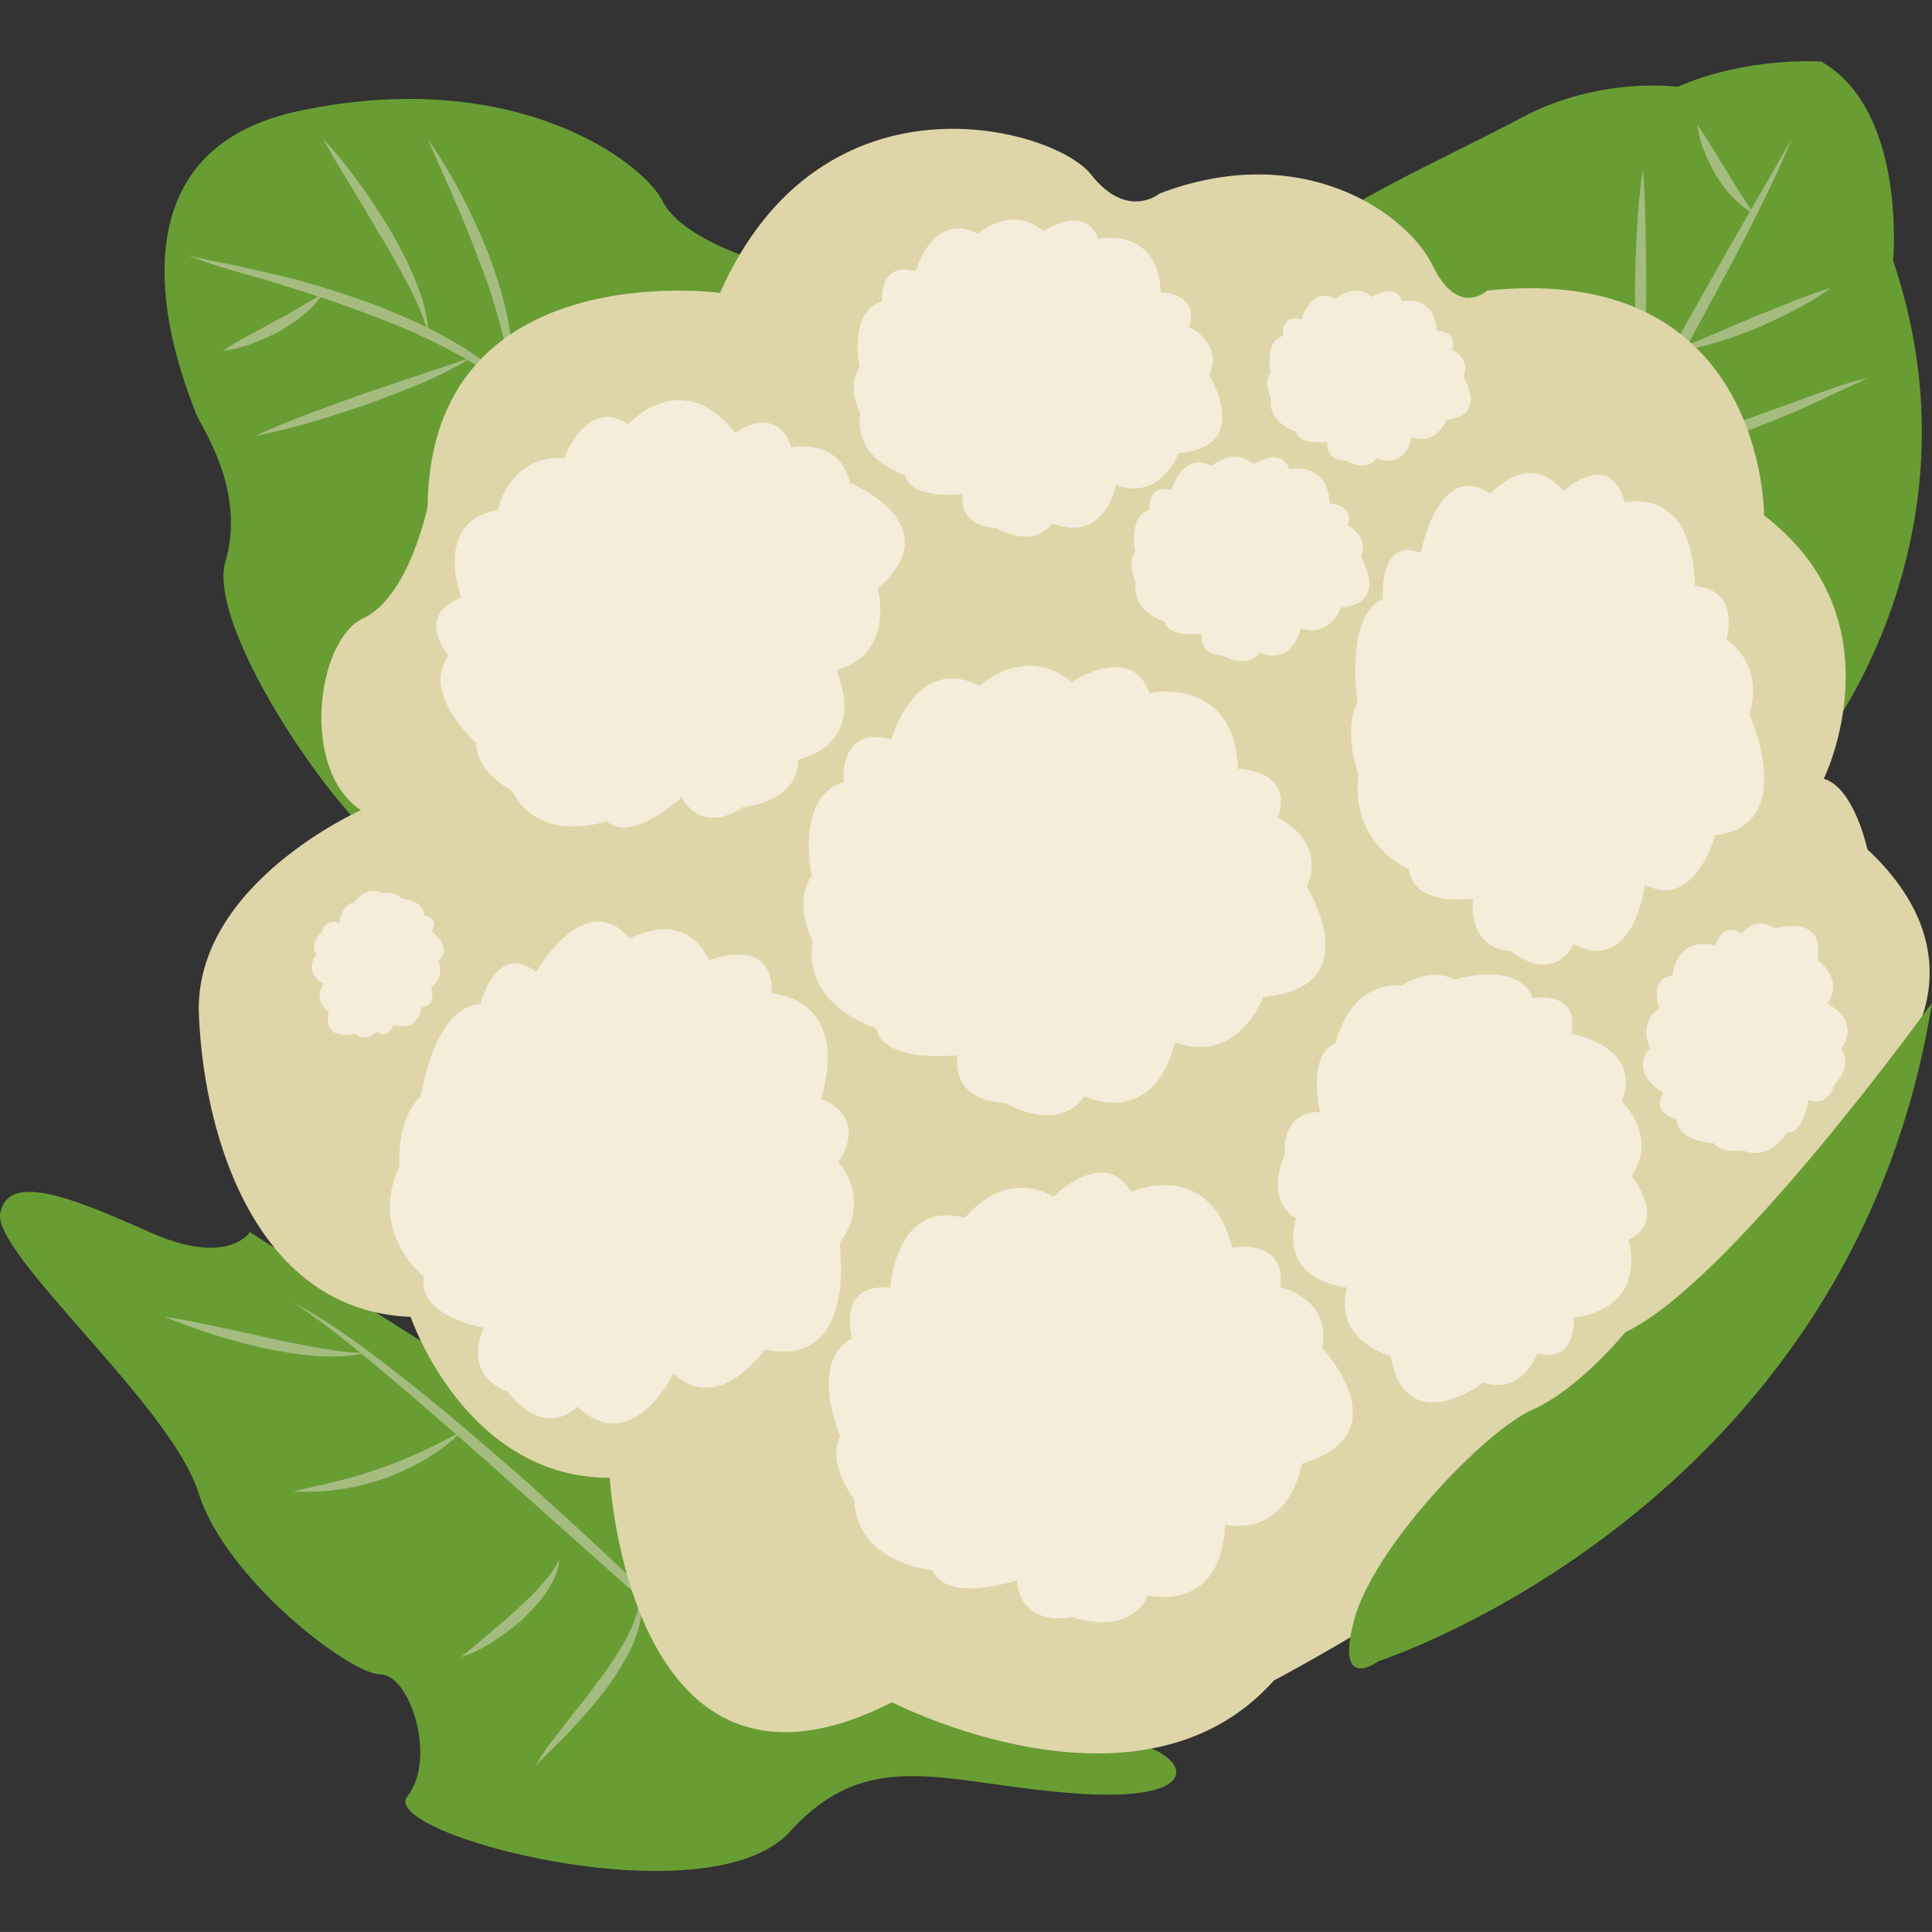 <?xml version="1.0" encoding="UTF-8" standalone="no"?>
<svg
   xmlns:dc="http://purl.org/dc/elements/1.1/"
   xmlns:cc="http://creativecommons.org/ns#"
   xmlns:rdf="http://www.w3.org/1999/02/22-rdf-syntax-ns#"
   xmlns:svg="http://www.w3.org/2000/svg"
   xmlns="http://www.w3.org/2000/svg"
   xmlns:sodipodi="http://sodipodi.sourceforge.net/DTD/sodipodi-0.dtd"
   xmlns:inkscape="http://www.inkscape.org/namespaces/inkscape"
   version="1.1"
   id="katman_1"
   x="0px"
   y="0px"
   viewBox="0 0 75.001 75"
   xml:space="preserve"
   sodipodi:docname="cauliflower.svg"
   width="75.001"
   height="75"
   inkscape:version="1.0.1 (3bc2e813f5, 2020-09-07)"><rect x="0" y="0" width="75.001" height="75" fill="#333333" stroke="none"/><defs
   id="defs1881" /><sodipodi:namedview
   pagecolor="#ffffff"
   bordercolor="#666666"
   borderopacity="1"
   objecttolerance="10"
   gridtolerance="10"
   guidetolerance="10"
   inkscape:pageopacity="0"
   inkscape:pageshadow="2"
   inkscape:window-width="1718"
   inkscape:window-height="1368"
   id="namedview1879"
   showgrid="false"
   fit-margin-top="0"
   fit-margin-left="0"
   fit-margin-right="0"
   fit-margin-bottom="0"
   inkscape:zoom="2.216"
   inkscape:cx="132.4707"
   inkscape:cy="-106.26999"
   inkscape:window-x="1713"
   inkscape:window-y="0"
   inkscape:window-maximized="0"
   inkscape:current-layer="g1876" />
<style
   type="text/css"
   id="style2">
	.st0{fill:#F40303;}
	.st1{fill:#4E9B04;}
	.st2{opacity:0.1;}
	.st3{opacity:0.15;fill:#FFFFFF;}
	.st4{fill:none;}
	.st5{fill:#DF0000;}
	.st6{fill:#41A500;}
	.st7{opacity:0.1;fill:#231F20;}
	.st8{fill:#84C100;}
	.st9{fill:#F86107;}
	.st10{opacity:0.07;}
	.st11{opacity:0.2;fill:#FFFFFF;}
	.st12{fill:#E55107;}
	.st13{fill:#E61206;}
	.st14{fill:#0D5C00;}
	.st15{fill:#27AB3B;}
	.st16{fill:#09913C;}
	.st17{fill:#E6012C;}
	.st18{fill:#680756;}
	.st19{fill:#74990D;}
	.st20{fill:#B22483;}
	.st21{fill:#43BC48;}
	.st22{fill:#2EAF2E;}
	.st23{fill:#8D1E60;}
	.st24{fill:#753D24;}
	.st25{fill:#348801;}
	.st26{fill:#2C7005;}
	.st27{fill:#63AB16;}
	.st28{fill:#8EBA24;}
	.st29{fill:#3B7524;}
	.st30{fill:#B4D459;}
	.st31{opacity:0.2;fill:#B4D459;}
	.st32{fill:#FEB544;}
	.st33{opacity:0.1;fill:#CE863A;}
	.st34{fill:#CE863A;}
	.st35{fill:#57BF44;}
	.st36{fill:#BBFF96;}
	.st37{fill:#DFFFAA;}
	.st38{fill:#39AA50;}
	.st39{fill:#5DD166;}
	.st40{fill:#8FDC50;}
	.st41{fill:#29602E;}
	.st42{fill:#8CD13D;}
	.st43{fill:#24892E;}
	.st44{fill:#15441A;}
	.st45{fill:#699E25;}
	.st46{fill:#4A8912;}
	.st47{fill:#FCD30B;}
	.st48{fill:#FFE36C;}
	.st49{fill:#FCD30B;stroke:#ED5100;stroke-width:0.08;stroke-miterlimit:10;}
	.st50{fill:#FCD30B;stroke:#ED5100;stroke-width:0.075;stroke-miterlimit:10;}
	.st51{fill:#FCD30B;stroke:#ED5100;stroke-width:0.071;stroke-miterlimit:10;}
	.st52{fill:#FCD30B;stroke:#ED5100;stroke-width:0.059;stroke-miterlimit:10;}
	.st53{fill:#FCD30B;stroke:#ED5100;stroke-width:0.053;stroke-miterlimit:10;}
	.st54{fill:#FCD30B;stroke:#ED5100;stroke-width:0.047;stroke-miterlimit:10;}
	.st55{fill:#FCD30B;stroke:#ED5100;stroke-width:0.045;stroke-miterlimit:10;}
	.st56{fill:#FCD30B;stroke:#ED5100;stroke-width:0.061;stroke-miterlimit:10;}
	.st57{fill:#FCD30B;stroke:#ED5100;stroke-width:0.057;stroke-miterlimit:10;}
	.st58{fill:#FCD30B;stroke:#ED5100;stroke-width:0.048;stroke-miterlimit:10;}
	.st59{fill:#FCD30B;stroke:#ED5100;stroke-width:0.04;stroke-miterlimit:10;}
	.st60{fill:#FCD30B;stroke:#ED5100;stroke-width:0.036;stroke-miterlimit:10;}
	.st61{fill:#FCD30B;stroke:#ED5100;stroke-width:0.033;stroke-miterlimit:10;}
	.st62{fill:#FCD30B;stroke:#ED5100;stroke-width:0.079;stroke-miterlimit:10;}
	.st63{fill:#FCD30B;stroke:#ED5100;stroke-width:0.077;stroke-miterlimit:10;}
	.st64{fill:#FCD30B;stroke:#ED5100;stroke-width:0.079;stroke-miterlimit:10;}
	.st65{fill:#FCD30B;stroke:#ED5100;stroke-width:0.079;stroke-miterlimit:10;}
	.st66{fill:#FCD30B;stroke:#ED5100;stroke-width:0.08;stroke-miterlimit:10;}
	.st67{fill:#FCD30B;stroke:#ED5100;stroke-width:0.064;stroke-miterlimit:10;}
	.st68{fill:#FCD30B;stroke:#ED5100;stroke-width:0.053;stroke-miterlimit:10;}
	.st69{fill:#FCD30B;stroke:#ED5100;stroke-width:0.05;stroke-miterlimit:10;}
	.st70{fill:#FCD30B;stroke:#ED5100;stroke-width:0.033;stroke-miterlimit:10;}
	.st71{fill:#FCD30B;stroke:#ED5100;stroke-width:0.039;stroke-miterlimit:10;}
	.st72{fill:#FCD30B;stroke:#ED5100;stroke-width:0.023;stroke-miterlimit:10;}
	.st73{fill:#FCD30B;stroke:#ED5100;stroke-width:0.036;stroke-miterlimit:10;}
	.st74{fill:#FCD30B;stroke:#ED5100;stroke-width:0.025;stroke-miterlimit:10;}
	.st75{fill:#FCD30B;stroke:#ED5100;stroke-width:0.08;stroke-miterlimit:10;}
	.st76{fill:#FCD30B;stroke:#ED5100;stroke-width:0.068;stroke-miterlimit:10;}
	.st77{fill:#FCD30B;stroke:#ED5100;stroke-width:0.054;stroke-miterlimit:10;}
	.st78{fill:#FCD30B;stroke:#ED5100;stroke-width:0.047;stroke-miterlimit:10;}
	.st79{fill:#FCD30B;stroke:#ED5100;stroke-width:0.035;stroke-miterlimit:10;}
	.st80{fill:#489B0B;}
	.st81{fill:#72B236;}
	.st82{fill:#62A428;}
	.st83{fill:#528E2A;}
	.st84{fill:#92BC4C;}
	.st85{fill:#569B30;}
	.st86{fill:#E2C3A4;stroke:#A97D60;stroke-width:0.274;stroke-miterlimit:10;}
	.st87{fill:#EFE3D3;stroke:#A97D60;stroke-width:0.365;stroke-linecap:round;stroke-linejoin:round;stroke-miterlimit:10;}
	.st88{fill:#9D6B50;}
	.st89{fill:#E2C19E;}
	.st90{fill:#A16038;}
	.st91{fill:#DFC298;}
	.st92{fill:#EEE4BF;}
	.st93{fill:#D3B689;}
	.st94{fill:#689D34;}
	.st95{fill:#A5BC81;}
	.st96{fill:#DED6A8;}
	.st97{fill:#F4EDDA;}
	.st98{fill:#FF7900;stroke:#DB4900;stroke-width:0.505;stroke-linecap:round;stroke-linejoin:round;stroke-miterlimit:10;}
	.st99{fill:none;stroke:#DB4900;stroke-width:0.505;stroke-linecap:round;stroke-linejoin:round;stroke-miterlimit:10;}
	.st100{fill:#2E4819;}
	.st101{fill:#85BB19;}
	.st102{fill:#B2DC55;stroke:#A2C63C;stroke-width:0.258;stroke-miterlimit:10;}
	.st103{fill:#86CE2C;}
	.st104{fill:#86CE2C;stroke:#72AA1A;stroke-width:0.188;stroke-linecap:round;stroke-linejoin:round;stroke-miterlimit:10;}
	.st105{opacity:0.6;fill:#DDE68D;}
	.st106{opacity:0.6;}
	.st107{fill:#DDE68D;}
	.st108{fill:#86CE2C;stroke:#72AA1A;stroke-width:0.208;stroke-linecap:round;stroke-linejoin:round;stroke-miterlimit:10;}
</style>
<g
   id="g1876"
   transform="translate(-117.529,-306.27)">
	
	
	
	
	
	
	
	
	
	
	
	
	
	
	
	
	<g
   id="g1614">
		<g
   id="g1610">
			<g
   id="g1558">
				<path
   class="st94"
   d="m 188.23,335.14 c 0,0 6.43,-8.01 2.79,-18.75 0,0 0.54,-5.83 -2.79,-7.73 0,0 -2.84,-0.21 -5.58,0.98 0,0 -3.02,-0.42 -6.04,1.19 -3.02,1.62 -8.36,3.93 -8.64,5.2 -0.28,1.27 9.55,30.41 20.26,19.11 z"
   id="path1506" />
				<g
   id="g1530">
					<g
   id="g1528">
						<g
   id="g1510">
							<path
   class="st95"
   d="m 179.06,326.29 c 1.21,-2.51 2.55,-4.93 3.88,-7.37 l 2.05,-3.62 2.08,-3.61 c -0.52,1.29 -1.15,2.53 -1.78,3.77 -0.63,1.24 -1.31,2.45 -1.96,3.68 -1.37,2.4 -2.74,4.82 -4.27,7.15 z"
   id="path1508" />
						</g>
						<g
   id="g1514">
							<path
   class="st95"
   d="m 188.62,317.44 c -0.9,0.65 -1.89,1.12 -2.9,1.57 -1.02,0.4 -2.07,0.79 -3.18,0.88 l 3.01,-1.29 c 1.01,-0.39 2.01,-0.84 3.07,-1.16 z"
   id="path1512" />
						</g>
						<g
   id="g1518">
							<path
   class="st95"
   d="m 183.42,311.12 c 0.41,0.56 0.72,1.15 1.09,1.71 0.33,0.59 0.7,1.11 1.07,1.71 -0.63,-0.33 -1.07,-0.9 -1.45,-1.48 -0.33,-0.61 -0.63,-1.24 -0.71,-1.94 z"
   id="path1516" />
						</g>
						<g
   id="g1522">
							<path
   class="st95"
   d="m 181.31,312.83 c 0.12,1.58 0.11,3.16 0.13,4.73 -0.03,1.58 -0.02,3.15 -0.13,4.73 -0.26,-1.57 -0.29,-3.15 -0.31,-4.73 0.03,-1.58 0.07,-3.16 0.31,-4.73 z"
   id="path1520" />
						</g>
						<g
   id="g1526">
							<path
   class="st95"
   d="m 190.02,320.95 -2.35,1.1 c -0.79,0.36 -1.6,0.66 -2.4,0.98 -0.82,0.28 -1.64,0.56 -2.48,0.77 -0.84,0.21 -1.7,0.39 -2.56,0.44 0.84,-0.23 1.65,-0.49 2.47,-0.76 0.81,-0.27 1.63,-0.55 2.43,-0.86 l 2.43,-0.88 c 0.8,-0.28 1.61,-0.61 2.46,-0.79 z"
   id="path1524" />
						</g>
					</g>
				</g>
				<path
   class="st94"
   d="m 146.93,316.38 c 0,0 -2.95,-0.84 -3.69,-2.32 -0.74,-1.47 -5.69,-5.27 -14.12,-3.48 -8.43,1.79 -4.11,11.29 -4,11.7 0.11,0.41 2,2.94 1.16,5.79 -0.84,2.84 5.58,11.8 7.16,11.59 1.58,-0.21 13.49,-23.28 13.49,-23.28 z"
   id="path1532" />
				<g
   id="g1556">
					<g
   id="g1554">
						<g
   id="g1536">
							<path
   class="st95"
   d="m 124.81,316.17 c 0.6,0.18 1.22,0.27 1.84,0.4 l 1.84,0.42 c 1.22,0.3 2.42,0.69 3.61,1.12 1.17,0.46 2.33,0.98 3.41,1.65 1.07,0.67 2.09,1.47 2.8,2.52 -0.85,-0.93 -1.89,-1.63 -2.97,-2.23 -1.08,-0.6 -2.22,-1.11 -3.39,-1.53 -1.16,-0.46 -2.35,-0.84 -3.54,-1.21 -1.2,-0.38 -2.43,-0.65 -3.6,-1.14 z"
   id="path1534" />
						</g>
						<g
   id="g1540">
							<path
   class="st95"
   d="m 130.08,311.68 c 1,1.06 1.82,2.25 2.58,3.49 0.36,0.63 0.7,1.27 0.98,1.95 0.27,0.67 0.52,1.39 0.5,2.12 -0.16,-0.71 -0.47,-1.35 -0.8,-1.98 -0.34,-0.63 -0.67,-1.26 -1.06,-1.86 -0.71,-1.26 -1.5,-2.45 -2.2,-3.72 z"
   id="path1538" />
						</g>
						<g
   id="g1544">
							<path
   class="st95"
   d="m 126.18,319.89 c 0.64,-0.43 1.31,-0.75 1.96,-1.12 0.66,-0.34 1.28,-0.73 1.94,-1.12 -0.42,0.66 -1.08,1.11 -1.73,1.5 -0.69,0.34 -1.4,0.65 -2.17,0.74 z"
   id="path1542" />
						</g>
						<g
   id="g1548">
							<path
   class="st95"
   d="m 127.44,323.19 c 1.36,-0.63 2.76,-1.11 4.16,-1.62 l 4.22,-1.42 c -1.27,0.81 -2.69,1.31 -4.08,1.83 -1.41,0.47 -2.82,0.93 -4.3,1.21 z"
   id="path1546" />
						</g>
						<g
   id="g1552">
							<path
   class="st95"
   d="m 134.14,311.68 c 0.99,1.4 1.75,2.94 2.39,4.54 0.29,0.81 0.56,1.63 0.72,2.48 0.15,0.84 0.25,1.72 0.07,2.57 0,-0.86 -0.18,-1.68 -0.4,-2.49 -0.22,-0.81 -0.48,-1.61 -0.8,-2.4 -0.57,-1.6 -1.3,-3.13 -1.98,-4.7 z"
   id="path1550" />
						</g>
					</g>
				</g>
			</g>
			<g
   id="g1582">
				<path
   class="st94"
   d="m 127.23,354.1 c 0,0 -0.84,1.37 -3.9,0 -3.06,-1.37 -5.48,-2.32 -5.79,-0.74 -0.32,1.58 6.64,7.48 7.69,10.85 1.05,3.37 5.9,7.06 7.06,7.06 1.16,0 2.21,3.27 1.05,4.74 -1.16,1.47 11.69,4.85 14.85,1.37 3.16,-3.48 6.11,-1.79 11.38,-1.47 5.27,0.32 4.11,-1.9 0.84,-2.21 -3.26,-0.32 -33.18,-19.6 -33.18,-19.6 z"
   id="path1560" />
				<g
   id="g1564">
					<path
   class="st95"
   d="m 135.43,370.6 1.05,-0.88 c 0.34,-0.3 0.7,-0.57 1.02,-0.89 0.34,-0.29 0.66,-0.61 0.96,-0.93 0.3,-0.33 0.58,-0.67 0.78,-1.09 -0.03,0.47 -0.26,0.91 -0.52,1.3 -0.27,0.39 -0.6,0.72 -0.93,1.05 -0.71,0.59 -1.47,1.15 -2.36,1.44 z"
   id="path1562" />
				</g>
				<g
   id="g1568">
					<path
   class="st95"
   d="m 145.99,371.52 -8.41,-7.49 c -1.4,-1.26 -2.81,-2.49 -4.23,-3.71 -1.43,-1.21 -2.85,-2.44 -4.42,-3.48 1.66,0.89 3.15,2.06 4.63,3.22 1.47,1.17 2.89,2.41 4.31,3.64 1.39,1.26 2.79,2.52 4.14,3.82 1.35,1.3 2.7,2.61 3.98,4 z"
   id="path1566" />
				</g>
				<g
   id="g1572">
					<path
   class="st95"
   d="m 123.93,357.4 c 0.67,0.07 1.31,0.23 1.96,0.36 l 1.94,0.42 c 0.64,0.16 1.29,0.27 1.93,0.39 0.65,0.12 1.29,0.22 1.96,0.22 -0.65,0.17 -1.34,0.16 -2,0.11 -0.67,-0.05 -1.33,-0.17 -1.98,-0.3 -0.65,-0.16 -1.3,-0.32 -1.93,-0.52 -0.64,-0.2 -1.26,-0.44 -1.88,-0.68 z"
   id="path1570" />
				</g>
				<g
   id="g1576">
					<path
   class="st95"
   d="m 128.92,364.18 c 0.57,-0.17 1.14,-0.26 1.7,-0.41 0.56,-0.14 1.11,-0.29 1.65,-0.5 0.55,-0.17 1.07,-0.4 1.6,-0.64 0.53,-0.23 1.03,-0.51 1.56,-0.77 -0.84,0.83 -1.9,1.42 -3.02,1.82 -0.57,0.18 -1.14,0.34 -1.73,0.41 -0.58,0.09 -1.18,0.1 -1.76,0.09 z"
   id="path1574" />
				</g>
				<g
   id="g1580">
					<path
   class="st95"
   d="m 138.33,374.82 c 0.3,-0.61 0.76,-1.11 1.16,-1.65 0.41,-0.53 0.84,-1.03 1.22,-1.58 0.41,-0.52 0.77,-1.07 1.09,-1.64 0.31,-0.57 0.57,-1.18 0.57,-1.86 0.19,0.67 -0.01,1.38 -0.27,2.01 -0.28,0.63 -0.66,1.2 -1.05,1.75 -0.42,0.53 -0.85,1.05 -1.32,1.54 -0.44,0.49 -0.96,0.93 -1.4,1.43 z"
   id="path1578" />
				</g>
			</g>
			<path
   class="st96"
   d="m 191.07,347.67 c 0,0 3.69,-4 -1.05,-8.43 0,0 -0.5,-2.38 -1.69,-2.74 0,0 3.02,-6.15 -2.32,-10.22 0,0 0.07,-9.87 -10.75,-8.73 0,0 -1.12,1.07 -2.11,-0.96 -0.98,-2.04 -5.06,-4.92 -10.6,-2.81 0,0 -1.26,1.06 -2.67,-0.74 -1.41,-1.8 -10.43,-4.35 -14.4,4.6 0,0 -11.25,-1.54 -11.35,8.29 0,0 -0.71,3.51 -2.51,4.35 -1.8,0.84 -2.45,5.88 -0.08,7.44 0,0 -6.5,2.88 -6.29,7.94 0.21,5.06 2.39,11.52 8.22,11.73 0,0 2.11,6.25 7.73,6.25 0,0 0.77,13.91 10.96,8.71 0,0 9.62,4.99 14.82,-0.84 0,0.01 26.55,-14.11 24.09,-23.84 z"
   id="path1584" />
			<path
   class="st94"
   d="m 171.04,370.76 c 0,0 18.33,-5.92 21.49,-25.56 0,0 -7.85,10.9 -11.9,12.78 0,0 -1.79,2.21 -3.62,3.02 -1.83,0.81 -6.18,5.34 -6.92,8.18 -0.74,2.84 0.95,1.58 0.95,1.58 z"
   id="path1586" />
			<path
   class="st97"
   d="m 159.13,332.75 c 0,0 2.32,-1.55 3.02,0.42 0,0 3.3,-0.7 3.44,2.95 0,0 2.18,0 1.55,1.9 0,0 1.9,0.84 1.12,2.67 0,0 2.46,3.93 -1.69,4.28 0,0 -0.98,2.67 -3.44,1.76 0,0 -0.56,3.23 -3.51,2.11 0,0 -0.84,1.46 -3.09,0.24 0,0 -2.04,0.04 -1.83,-1.85 0,0 -2.88,0.35 -3.16,-1.05 0,0 -2.88,-0.84 -2.46,-3.37 0,0 -0.79,-1.47 -0.04,-2.53 0,0 -0.66,-3.09 1.24,-3.65 0,0 -0.21,-2.25 1.86,-1.65 0,0 0.9,-3.35 3.42,-2.09 0,-0.02 1.81,-1.64 3.57,-0.14 z"
   id="path1588" />
			<path
   class="st97"
   d="m 158.03,315.24 c 0,0 1.64,-1.09 2.13,0.3 0,0 2.33,-0.5 2.43,2.08 0,0 1.54,0 1.09,1.34 0,0 1.34,0.59 0.79,1.88 0,0 1.74,2.78 -1.19,3.02 0,0 -0.69,1.88 -2.43,1.24 0,0 -0.4,2.28 -2.48,1.49 0,0 -0.59,1.03 -2.18,0.17 0,0 -1.44,0.03 -1.29,-1.31 0,0 -2.03,0.25 -2.23,-0.74 0,0 -2.03,-0.59 -1.74,-2.38 0,0 -0.56,-1.04 -0.03,-1.78 0,0 -0.47,-2.18 0.87,-2.58 0,0 -0.15,-1.59 1.31,-1.16 0,0 0.63,-2.37 2.42,-1.47 0.01,-0.01 1.29,-1.15 2.53,-0.1 z"
   id="path1590" />
			<path
   class="st97"
   d="m 166.2,324.29 c 0,0 1.06,-0.7 1.38,0.19 0,0 1.5,-0.32 1.57,1.34 0,0 0.99,0 0.7,0.86 0,0 0.86,0.38 0.51,1.22 0,0 1.12,1.79 -0.77,1.95 0,0 -0.45,1.22 -1.57,0.8 0,0 -0.26,1.47 -1.6,0.96 0,0 -0.38,0.66 -1.41,0.11 0,0 -0.93,0.02 -0.83,-0.84 0,0 -1.31,0.16 -1.44,-0.48 0,0 -1.31,-0.38 -1.12,-1.54 0,0 -0.36,-0.67 -0.02,-1.15 0,0 -0.3,-1.41 0.56,-1.66 0,0 -0.1,-1.02 0.85,-0.75 0,0 0.41,-1.53 1.56,-0.95 0,0 0.83,-0.74 1.63,-0.06 z"
   id="path1592" />
			<path
   class="st97"
   d="m 170.79,317.8 c 0,0 0.9,-0.6 1.17,0.16 0,0 1.28,-0.27 1.34,1.15 0,0 0.85,0 0.6,0.74 0,0 0.74,0.33 0.44,1.04 0,0 0.96,1.53 -0.66,1.67 0,0 -0.38,1.04 -1.34,0.68 0,0 -0.22,1.26 -1.37,0.82 0,0 -0.33,0.57 -1.2,0.09 0,0 -0.79,0.02 -0.71,-0.72 0,0 -1.12,0.14 -1.23,-0.41 0,0 -1.12,-0.33 -0.96,-1.31 0,0 -0.31,-0.57 -0.02,-0.98 0,0 -0.26,-1.2 0.48,-1.42 0,0 -0.08,-0.87 0.72,-0.64 0,0 0.35,-1.3 1.33,-0.81 0.03,-0.01 0.73,-0.64 1.41,-0.06 z"
   id="path1594" />
			<path
   class="st97"
   d="m 180.86,351.92 c 0,0 1.44,1.76 -0.11,2.48 0,0 0.83,2.63 -2.13,3.02 0,0 0.17,1.77 -1.42,1.4 0,0 -0.54,1.61 -2.08,1.12 0,0 -3,2.3 -3.61,-1.03 0,0 -2.24,-0.59 -1.69,-2.66 0,0 -2.67,-0.2 -1.98,-2.69 0,0 -1.25,-0.57 -0.43,-2.49 0,0 -0.19,-1.65 1.36,-1.63 0,0 -0.51,-2.31 0.61,-2.65 0,0 0.46,-2.4 2.55,-2.26 0,0 1.14,-0.75 2.05,-0.23 0,0 2.46,-0.78 3.06,0.72 0,0 1.81,-0.35 1.49,1.38 0,0 2.79,0.47 1.96,2.62 -0.01,0.01 1.44,1.36 0.37,2.9 z"
   id="path1596" />
			<path
   class="st97"
   d="m 139.43,324.06 c 0,0 0.89,-2.41 2.48,-1.32 0,0 2.08,-2.31 4.16,0.33 0,0 1.62,-1.18 2.18,0.57 0,0 1.87,-0.4 2.28,1.38 0,0 3.96,1.6 1.07,4.1 0,0 0.71,2.52 -1.61,3.17 0,0 1.33,2.71 -1.47,3.47 0,0 0.16,1.54 -2.17,1.85 0,0 -1.49,1.14 -2.36,-0.39 0,0 -1.95,1.82 -2.92,0.93 0,0 -2.6,0.93 -3.66,-1.18 0,0 -1.38,-0.67 -1.4,-1.86 0,0 -2.17,-1.94 -1.06,-3.39 0,0 -1.37,-1.56 0.49,-2.24 0,0 -1.15,-2.98 1.42,-3.41 -0.02,0.01 0.45,-2.17 2.57,-2.01 z"
   id="path1598" />
			<path
   class="st97"
   d="m 181.94,345.41 c 0,0 -0.41,-1.18 0.52,-1.27 0,0 0.07,-1.52 1.67,-1.17 0,0 0.25,-0.95 1,-0.46 0,0 0.58,-0.73 1.29,-0.19 0,0 1.99,-0.63 1.67,1.22 0,0 1.05,0.73 0.38,1.7 0,0 1.34,0.61 0.52,1.77 0,0 0.54,0.53 -0.25,1.37 0,0 -0.21,0.89 -1.01,0.59 0,0 -0.17,1.29 -0.82,1.26 0,0 -0.69,1.16 -1.74,0.69 0,0 -0.73,0.18 -1.11,-0.27 0,0 -1.42,-0.06 -1.45,-0.95 0,0 -1,-0.16 -0.51,-1 0,0 -1.36,-0.77 -0.52,-1.73 0.01,0 -0.49,-0.97 0.36,-1.56 z"
   id="path1600" />
			<path
   class="st97"
   d="m 178.22,325.33 c 0,0 1.83,-1.69 2.39,0.46 0,0 2.61,-0.77 2.72,3.23 0,0 1.72,0 1.22,2.07 0,0 1.5,0.92 0.89,2.92 0,0 1.95,4.3 -1.33,4.69 0,0 -0.78,2.92 -2.72,1.92 0,0 -0.44,3.53 -2.78,2.3 0,0 -0.67,1.6 -2.45,0.26 0,0 -1.61,0.05 -1.45,-2.03 0,0 -2.28,0.38 -2.5,-1.15 0,0 -2.28,-0.92 -1.95,-3.69 0,0 -0.62,-1.61 -0.03,-2.77 0,0 -0.52,-3.38 0.98,-4 0,0 -0.17,-2.46 1.47,-1.81 0,0 0.71,-3.67 2.71,-2.29 0.01,0.02 1.44,-1.75 2.83,-0.11 z"
   id="path1602" />
			<path
   class="st97"
   d="m 145.06,343.55 c 0,0 2.51,-1.02 2.43,1.28 0,0 3.06,0.15 1.92,4.1 0,0 1.86,0.6 0.67,2.45 0,0 1.33,1.42 0.04,3.16 0,0 0.74,4.88 -2.91,4.12 0,0 -1.76,2.58 -3.54,0.93 0,0 -1.59,3.3 -3.72,1.29 0,0 -1.22,1.33 -2.72,-0.59 0,0 -1.75,-0.51 -0.92,-2.48 0,0 -2.58,-0.41 -2.33,-1.99 0,0 -2.17,-1.69 -0.94,-4.28 0,0 -0.16,-1.79 0.83,-2.72 0,0 0.5,-3.49 2.31,-3.57 0,0 0.59,-2.46 2.16,-1.25 0,0 1.92,-3.34 3.64,-1.29 0,0 2.1,-1.24 3.08,0.84 z"
   id="path1604" />
			<path
   class="st97"
   d="m 134.27,344.58 c 0,0 0.23,0.77 -0.37,0.79 0,0 -0.09,0.97 -1.1,0.69 0,0 -0.19,0.6 -0.65,0.26 0,0 -0.39,0.45 -0.83,0.08 0,0 -1.29,0.34 -1.03,-0.83 0,0 -0.65,-0.5 -0.19,-1.1 0,0 -0.84,-0.43 -0.28,-1.15 0,0 -0.33,-0.36 0.2,-0.87 0,0 0.16,-0.56 0.67,-0.34 0,0 0.15,-0.82 0.56,-0.78 0,0 0.48,-0.72 1.14,-0.39 0,0 0.47,-0.09 0.7,0.2 0,0 0.91,0.08 0.9,0.65 0,0 0.64,0.13 0.29,0.65 0,0 0.85,0.53 0.28,1.12 -0.02,0.03 0.27,0.66 -0.29,1.02 z"
   id="path1606" />
			<path
   class="st97"
   d="m 158.43,352.72 c 0,0 1.94,-1.96 3.01,-0.19 0,0 3.06,-1.34 3.92,2.18 0,0 2.11,-0.43 1.87,1.53 0,0 2.01,0.44 1.62,2.36 0,0 3.16,3.32 -0.78,4.49 0,0 -0.42,2.78 -2.99,2.38 0,0 0.1,3.24 -2.99,2.74 0,0 -0.53,1.58 -2.95,0.84 0,0 -1.97,0.45 -2.14,-1.43 0,0 -2.72,0.91 -3.27,-0.39 0,0 -2.96,-0.25 -3.05,-2.78 0,0 -1.05,-1.27 -0.54,-2.44 0,0 -1.25,-2.86 0.47,-3.79 0,0 -0.65,-2.14 1.48,-1.97 0,0 0.2,-3.43 2.9,-2.7 0.01,-0.01 1.44,-1.93 3.44,-0.83 z"
   id="path1608" />
		</g>
		<rect
   x="117.53"
   y="306.27"
   class="st4"
   width="75"
   height="75"
   id="rect1612" />
	</g>
	
	
	
</g>
</svg>
